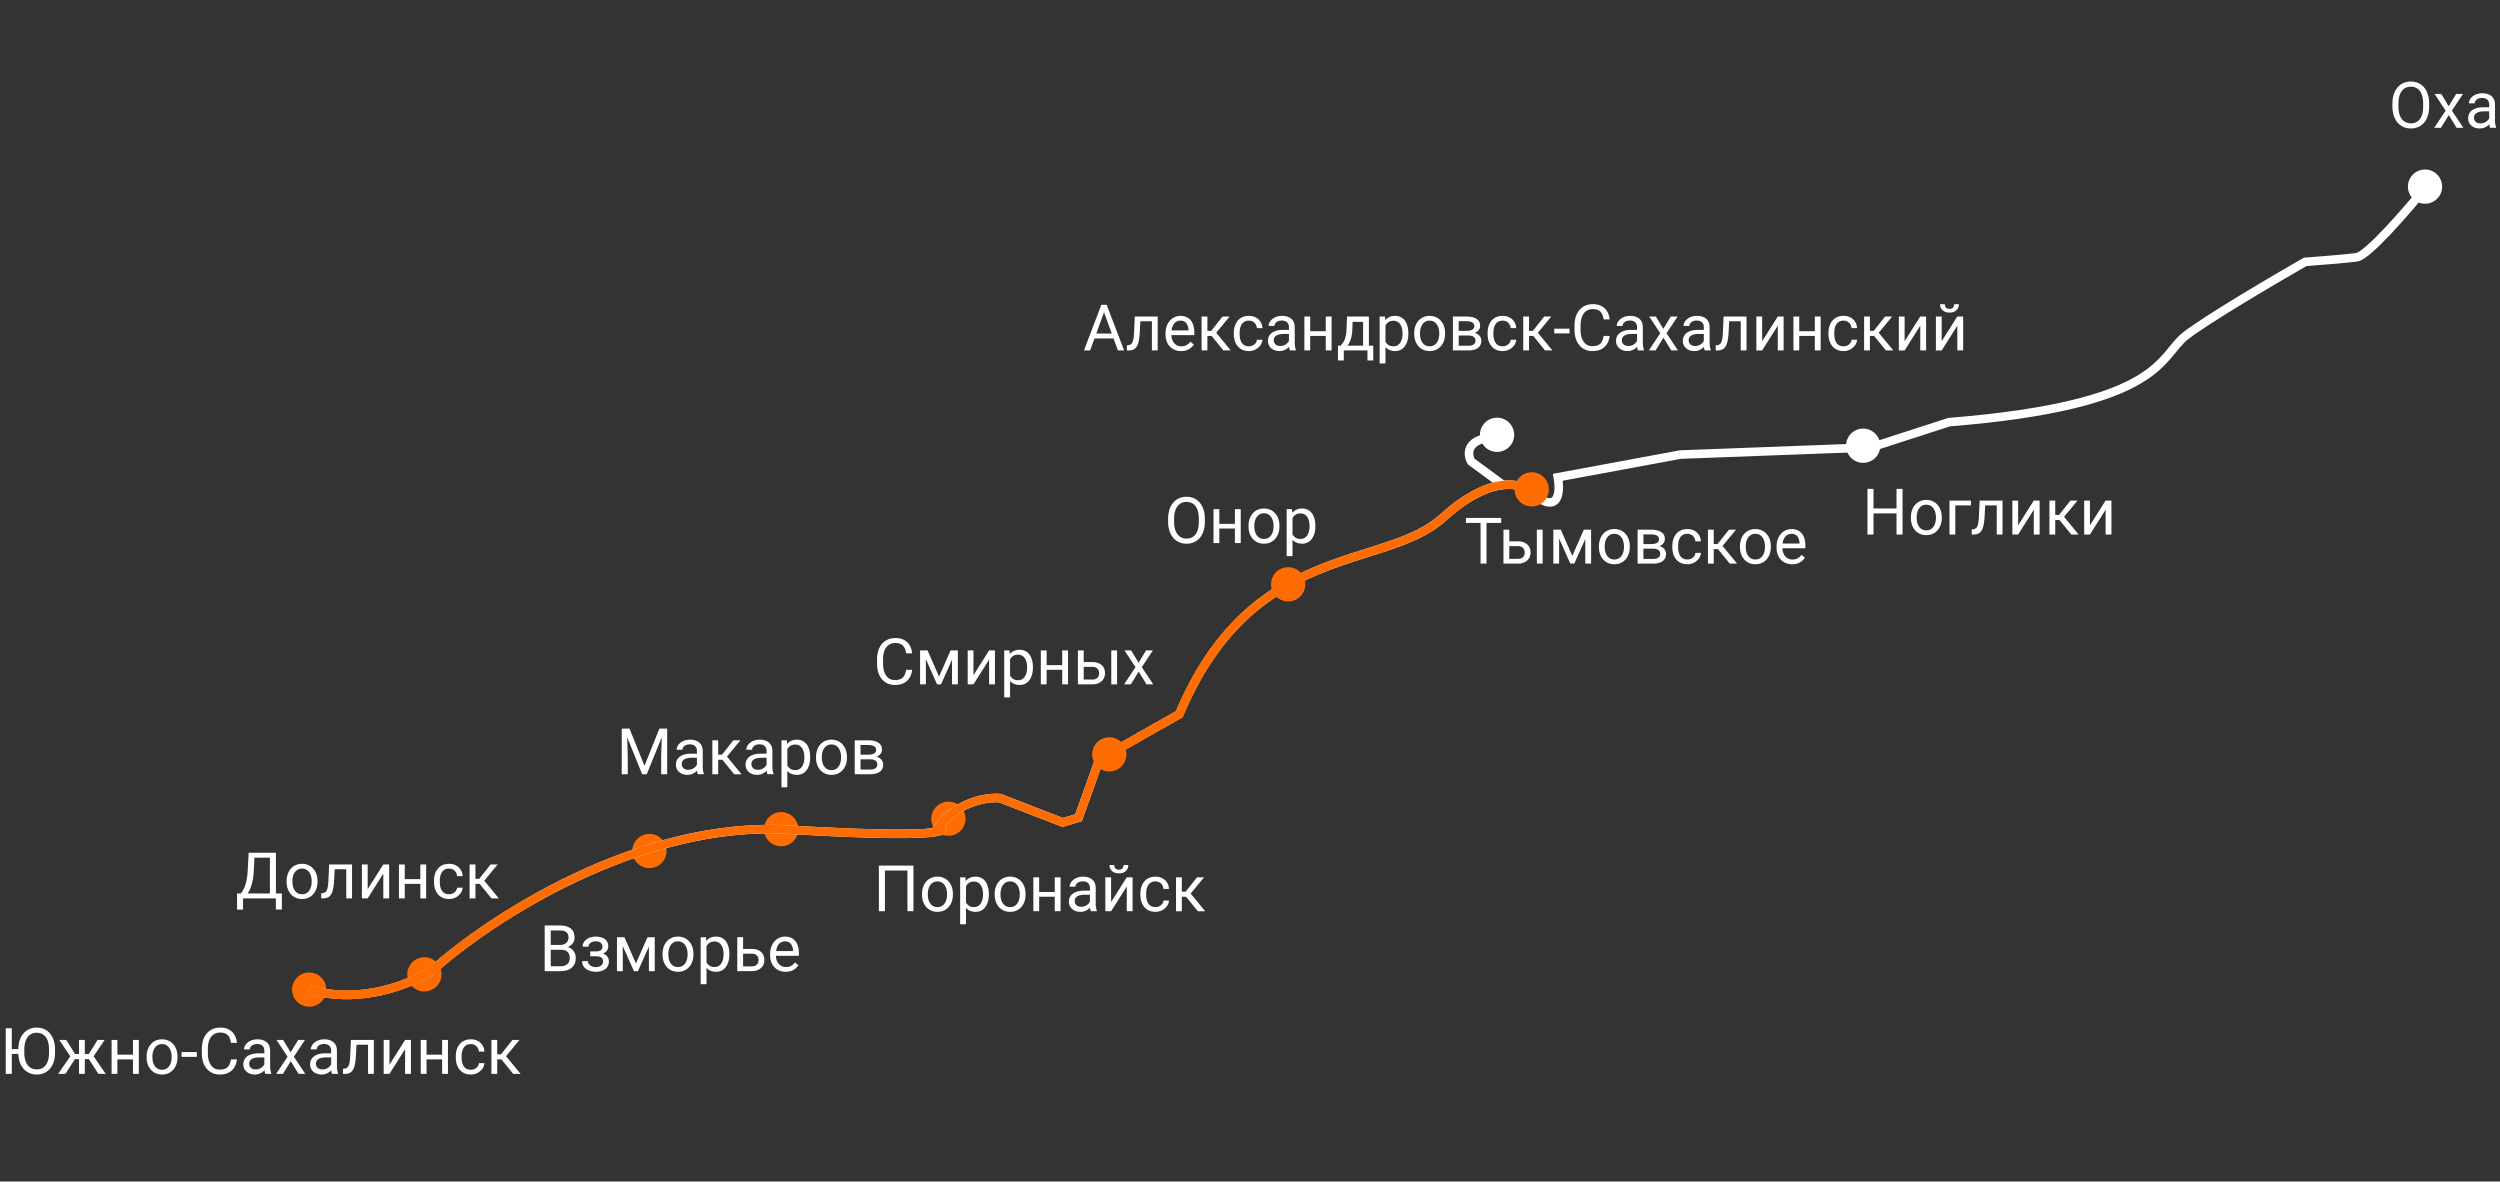 <svg width="584" height="276" fill="none" xmlns="http://www.w3.org/2000/svg"><rect width="100%" height="100%" fill="#333333" stroke="none"/><circle cx="566.486" cy="43.591" r="4" transform="rotate(5.26 566.486 43.591)" fill="#fff"/><circle cx="349.716" cy="101.571" r="4" transform="rotate(5.26 349.716 101.571)" fill="#fff"/><circle cx="435.232" cy="104.122" r="4" transform="rotate(5.26 435.232 104.122)" fill="#fff"/><circle cx="72.23" cy="231.175" r="4" transform="rotate(5.26 72.23 231.175)" fill="#FF6C01"/><circle cx="99.138" cy="227.609" r="4" transform="rotate(5.26 99.138 227.609)" fill="#FF6C01"/><circle cx="182.48" cy="193.697" r="4" transform="rotate(5.26 182.48 193.697)" fill="#FF6C01"/><circle cx="221.55" cy="191.251" r="4" transform="rotate(5.26 221.55 191.251)" fill="#FF6C01"/><circle cx="151.702" cy="198.802" r="4" transform="rotate(5.26 151.702 198.802)" fill="#FF6C01"/><path d="M566.801 43.573c-4.343 5.373-13.687 16.203-16.316 16.538-2.628.336-9.098.846-12.004 1.06-7.237 4.145-22.954 13.402-27.929 17.273-6.218 4.84-5.093 16.129-55.256 20.17l-18.223 5.9-44.533 1.673-28.631 5.303c.635 3.546.236 9.186-6.445 3.375-1.045-1.006-3.201-1.932-6.35-1.575M72.187 231.123c12.07 3.709 24.311-1.49 28.923-4.553 13.112-11.782 48.091-34.829 83.115-32.76 35.024 2.07 37.971.369 35.067-.741 4.586-5.928 11.458-6.883 14.32-6.619l14.631 5.676 3.71-1.101 4.862-13.624 18.651-10.551c17.091-40.641 47.822-33.482 61.596-45.925 5.806-5.246 10.545-7.236 14.052-7.635m0 0-7.434-5.467c-.931-1.649-1.263-5.095 4.853-5.687" stroke="#fff" stroke-width="2"/><path d="M357.463 114.865c-1.045-1.006-3.201-1.932-6.349-1.575-3.508.399-8.246 2.389-14.053 7.635-13.774 12.443-44.505 5.284-61.596 45.925l-18.651 10.551-4.862 13.624-3.71 1.101-14.631-5.676c-2.862-.264-9.733.691-14.32 6.619 2.905 1.11-.042 2.811-35.067.741-35.024-2.069-70.003 20.978-83.115 32.76-4.611 3.063-16.852 8.262-28.923 4.553" stroke="#FF6C01" stroke-width="2"/><path d="m256.814 177.4 18.651-10.55c4.153-9.874 9.11-16.927 14.434-22.124M72.187 231.123c12.07 3.709 24.31-1.491 28.923-4.554 5.156-4.633 13.694-11.009 24.288-16.914" stroke="#FF6C01" stroke-width="2"/><circle cx="259.136" cy="176.219" r="4" transform="rotate(5.26 259.136 176.219)" fill="#FF6C01"/><circle cx="300.917" cy="136.498" r="4" transform="rotate(5.26 300.917 136.498)" fill="#FF6C01"/><circle cx="357.804" cy="114.313" r="4" transform="rotate(5.26 357.804 114.313)" fill="#FF6C01"/><path d="M2.754 240.196v10.664H1.34v-10.664h1.414Zm2.446 4.885v1.113H2.666v-1.113H5.2Zm7.654.11v.674c0 .8-.1 1.518-.3 2.153a4.63 4.63 0 0 1-.864 1.618 3.751 3.751 0 0 1-1.355 1.019c-.523.234-1.109.351-1.758.351-.63 0-1.209-.117-1.736-.351a3.905 3.905 0 0 1-1.362-1.019 4.734 4.734 0 0 1-.887-1.618c-.21-.635-.315-1.353-.315-2.153v-.674c0-.801.103-1.516.308-2.146.21-.635.505-1.175.886-1.619a3.799 3.799 0 0 1 1.355-1.025 4.216 4.216 0 0 1 1.736-.352c.65 0 1.235.117 1.758.352a3.71 3.71 0 0 1 1.355 1.025c.38.444.671.984.871 1.619.206.63.308 1.345.308 2.146Zm-1.399.674v-.689c0-.635-.066-1.196-.198-1.685-.127-.488-.315-.898-.564-1.23a2.424 2.424 0 0 0-.915-.754 2.777 2.777 0 0 0-1.216-.257c-.44 0-.837.086-1.194.257-.351.17-.654.422-.908.754-.25.332-.442.742-.579 1.23a6.3 6.3 0 0 0-.205 1.685v.689c0 .639.069 1.206.205 1.699.137.488.332.901.586 1.238a2.6 2.6 0 0 0 .916.754c.356.171.754.256 1.194.256.459 0 .866-.085 1.223-.256a2.39 2.39 0 0 0 .9-.754c.25-.337.438-.75.565-1.238.127-.493.19-1.06.19-1.699Zm5.398 1.545-3.003-4.475h1.633l2.051 3.281h1.582l-.197 1.194h-2.066Zm.74-.139-2.3 3.589h-1.714l3.157-4.571.857.982Zm2.219-4.336v7.925h-1.355v-7.925h1.355Zm4.622 0-3.003 4.475h-2.066l-.212-1.194h1.59l2.05-3.281h1.64Zm-1.45 7.925-2.308-3.589.872-.982 3.15 4.571h-1.715Zm8.342-4.49v1.099h-4.19v-1.099h4.19Zm-3.904-3.435v7.925h-1.355v-7.925h1.355Zm5.002 0v7.925h-1.362v-7.925h1.362Zm1.824 4.05v-.168c0-.572.083-1.101.25-1.59.165-.493.404-.92.717-1.281a3.18 3.18 0 0 1 1.135-.85 3.525 3.525 0 0 1 1.494-.308c.557 0 1.057.103 1.502.308.449.2.83.483 1.142.85.318.361.56.788.725 1.281.166.489.25 1.018.25 1.59v.168c0 .571-.084 1.101-.25 1.589a3.795 3.795 0 0 1-.725 1.282c-.312.362-.69.645-1.135.85-.44.2-.938.3-1.494.3a3.62 3.62 0 0 1-1.502-.3 3.39 3.39 0 0 1-1.142-.85 3.863 3.863 0 0 1-.718-1.282 4.906 4.906 0 0 1-.249-1.589Zm1.355-.168v.168c0 .396.046.769.14 1.121.092.346.231.654.417.923.19.268.427.481.71.637.283.151.613.227.989.227.371 0 .696-.076.974-.227.283-.156.518-.369.703-.637.186-.269.325-.577.418-.923a4.17 4.17 0 0 0 .146-1.121v-.168c0-.391-.049-.76-.146-1.106a2.839 2.839 0 0 0-.425-.93 2.012 2.012 0 0 0-.703-.645 1.975 1.975 0 0 0-.982-.234 2 2 0 0 0-.981.234 2.1 2.1 0 0 0-.703.645 2.93 2.93 0 0 0-.418.93 4.248 4.248 0 0 0-.139 1.106Zm10.378-1.048v1.114h-3.574v-1.114h3.574Zm7.97 1.7h1.405a4.492 4.492 0 0 1-.578 1.809 3.387 3.387 0 0 1-1.326 1.267c-.571.307-1.284.461-2.139.461a4.063 4.063 0 0 1-1.706-.351 3.798 3.798 0 0 1-1.311-.997 4.65 4.65 0 0 1-.85-1.56 6.657 6.657 0 0 1-.293-2.036V245c0-.747.098-1.423.293-2.029.2-.61.486-1.132.857-1.567a3.813 3.813 0 0 1 1.355-1.003c.527-.235 1.12-.352 1.78-.352.806 0 1.487.151 2.043.454.557.303.99.723 1.297 1.26.312.532.505 1.15.578 1.853H53.95a3.93 3.93 0 0 0-.38-1.282 1.986 1.986 0 0 0-.792-.835c-.341-.195-.788-.293-1.34-.293-.474 0-.891.091-1.253.271a2.526 2.526 0 0 0-.9.769c-.24.332-.42.73-.542 1.194a6.072 6.072 0 0 0-.183 1.546v1.076c0 .523.053 1.013.16 1.472.113.459.282.862.506 1.209.225.347.51.62.857.82.347.196.757.293 1.23.293.601 0 1.08-.095 1.436-.285a1.87 1.87 0 0 0 .806-.821 4.16 4.16 0 0 0 .395-1.281Zm7.8 2.036v-4.08c0-.312-.064-.583-.19-.813a1.249 1.249 0 0 0-.558-.542c-.249-.127-.556-.19-.922-.19-.342 0-.643.058-.901.175a1.572 1.572 0 0 0-.6.462c-.142.19-.213.395-.213.615h-1.355c0-.283.073-.564.22-.842.146-.279.356-.53.63-.755.278-.229.61-.41.995-.542a3.95 3.95 0 0 1 1.304-.205c.576 0 1.084.098 1.524.293.444.196.79.491 1.04.887.253.39.38.881.38 1.472v3.691c0 .264.022.545.066.842.05.298.12.555.213.769v.118H61.97a2.542 2.542 0 0 1-.16-.623 5.02 5.02 0 0 1-.06-.732Zm.234-3.45.014.952h-1.37c-.385 0-.73.032-1.032.095a2.373 2.373 0 0 0-.762.271 1.286 1.286 0 0 0-.468.462c-.108.18-.161.393-.161.637 0 .249.056.476.168.681.112.205.28.369.505.491.23.117.51.176.843.176.415 0 .78-.088 1.098-.264a2.28 2.28 0 0 0 .755-.645c.19-.254.293-.5.307-.739l.579.651a1.961 1.961 0 0 1-.278.682 3.244 3.244 0 0 1-.608.717 3.264 3.264 0 0 1-.894.564 2.9 2.9 0 0 1-1.157.22c-.537 0-1.008-.105-1.414-.315a2.42 2.42 0 0 1-.937-.842 2.232 2.232 0 0 1-.33-1.194c0-.425.083-.798.25-1.121a2.16 2.16 0 0 1 .717-.813 3.439 3.439 0 0 1 1.128-.498c.44-.112.93-.168 1.472-.168h1.575Zm4.167-3.12 1.736 2.886 1.758-2.886h1.59l-2.593 3.911 2.673 4.014h-1.567l-1.831-2.974-1.832 2.974h-1.574l2.666-4.014-2.586-3.911h1.56Zm11.2 6.57v-4.08c0-.312-.064-.583-.191-.813a1.248 1.248 0 0 0-.557-.542c-.249-.127-.557-.19-.923-.19a2.16 2.16 0 0 0-.9.175 1.572 1.572 0 0 0-.601.462c-.142.19-.213.395-.213.615h-1.355c0-.283.074-.564.22-.842.147-.279.357-.53.63-.755.278-.229.61-.41.996-.542.39-.136.825-.205 1.304-.205.576 0 1.084.098 1.523.293.445.196.791.491 1.04.887.254.39.381.881.381 1.472v3.691c0 .264.022.545.066.842.049.298.12.555.212.769v.118h-1.413a2.537 2.537 0 0 1-.161-.623 5.02 5.02 0 0 1-.059-.732Zm.233-3.45.015.952h-1.37c-.385 0-.73.032-1.032.095a2.373 2.373 0 0 0-.762.271 1.286 1.286 0 0 0-.469.462c-.107.18-.16.393-.16.637 0 .249.055.476.168.681.112.205.28.369.505.491.23.117.51.176.842.176.415 0 .781-.088 1.099-.264a2.29 2.29 0 0 0 .754-.645c.19-.254.293-.5.308-.739l.578.651a1.963 1.963 0 0 1-.278.682 3.244 3.244 0 0 1-.608.717 3.263 3.263 0 0 1-.893.564c-.342.147-.728.22-1.157.22-.538 0-1.009-.105-1.414-.315a2.42 2.42 0 0 1-.938-.842 2.233 2.233 0 0 1-.33-1.194c0-.425.084-.798.25-1.121.166-.327.405-.598.718-.813a3.44 3.44 0 0 1 1.128-.498c.439-.112.93-.168 1.472-.168h1.574Zm8.548-3.12v1.12h-3.83v-1.12h3.83Zm1.194 0v7.925h-1.355v-7.925h1.355Zm-5.354 0h1.362l-.205 3.823a13.89 13.89 0 0 1-.169 1.567c-.073.45-.175.835-.307 1.158a2.416 2.416 0 0 1-.484.791c-.19.2-.42.349-.688.446-.269.093-.579.14-.93.14h-.425v-1.194l.293-.022c.21-.015.388-.064.535-.147.151-.083.278-.205.38-.366a2.22 2.22 0 0 0 .25-.637 5.77 5.77 0 0 0 .153-.923c.04-.356.069-.771.088-1.245l.147-3.391Zm9.001 5.779 3.655-5.779h1.362v7.925H94.63v-5.779l-3.655 5.779h-1.348v-7.925h1.348v5.779Zm12.568-2.344v1.099h-4.189v-1.099h4.189Zm-3.903-3.435v7.925h-1.355v-7.925h1.355Zm5.002 0v7.925h-1.362v-7.925h1.362Zm5.354 6.958c.322 0 .62-.066.894-.198.273-.132.498-.312.673-.542.176-.234.276-.5.301-.798h1.289a2.425 2.425 0 0 1-.476 1.311 3.259 3.259 0 0 1-2.681 1.34c-.596 0-1.116-.105-1.56-.315a3.1 3.1 0 0 1-1.099-.864 3.847 3.847 0 0 1-.651-1.26 5.3 5.3 0 0 1-.213-1.516v-.308c0-.532.071-1.035.213-1.508.146-.479.363-.901.651-1.267.293-.367.66-.655 1.099-.865.444-.21.964-.315 1.56-.315.62 0 1.162.127 1.626.381.464.249.828.591 1.091 1.026.269.429.415.918.44 1.464h-1.289a1.95 1.95 0 0 0-.279-.886 1.805 1.805 0 0 0-1.589-.871c-.415 0-.764.083-1.047.249-.279.161-.501.38-.667.659a3.065 3.065 0 0 0-.351.915 4.994 4.994 0 0 0-.103 1.018v.308c0 .347.034.689.103 1.025.068.337.183.643.344.916.166.273.388.493.666.659.284.161.635.242 1.055.242Zm6.152-6.958v7.925h-1.355v-7.925h1.355Zm5.201 0-3.758 4.541h-1.897l-.205-1.187h1.553l2.659-3.354h1.648Zm-1.458 7.925-2.915-3.589.872-.982 3.764 4.571h-1.721ZM258.186 72.14l-3.531 9.72h-1.443l4.065-10.664h.931l-.022.945Zm2.959 9.72-3.538-9.72-.022-.944h.93l4.08 10.664h-1.45Zm-.184-3.948v1.158h-5.991v-1.158h5.991Zm8.284-3.977v1.12h-3.83v-1.12h3.83Zm1.194 0v7.925h-1.355v-7.925h1.355Zm-5.354 0h1.362l-.205 3.823c-.034.591-.09 1.114-.168 1.568-.074.45-.176.835-.308 1.157a2.42 2.42 0 0 1-.483.791c-.191.2-.42.35-.689.447a2.84 2.84 0 0 1-.93.14h-.425v-1.195l.293-.022c.21-.014.388-.063.535-.146.151-.083.278-.205.381-.366.102-.166.185-.379.249-.638.068-.258.119-.566.154-.922.039-.357.068-.772.087-1.246l.147-3.39Zm10.825 8.072a3.895 3.895 0 0 1-1.501-.279 3.396 3.396 0 0 1-1.15-.798 3.544 3.544 0 0 1-.733-1.216 4.456 4.456 0 0 1-.256-1.538v-.308c0-.644.095-1.218.286-1.72.19-.509.449-.938.776-1.29a3.324 3.324 0 0 1 1.113-.798 3.2 3.2 0 0 1 1.289-.271c.567 0 1.055.097 1.465.293.415.195.755.469 1.018.82.264.347.459.757.586 1.23.127.47.191.982.191 1.539v.608h-5.918v-1.106h4.563v-.103a3.392 3.392 0 0 0-.22-1.025 1.839 1.839 0 0 0-.586-.82c-.269-.215-.635-.323-1.099-.323a1.844 1.844 0 0 0-1.516.77 2.898 2.898 0 0 0-.432.93 4.736 4.736 0 0 0-.154 1.266v.308c0 .376.052.73.154 1.062.108.327.261.615.462.864.205.25.451.445.739.586.293.142.625.213.996.213.479 0 .884-.098 1.216-.293.332-.196.623-.457.872-.784l.82.652a3.785 3.785 0 0 1-.652.74 3.1 3.1 0 0 1-.974.57c-.381.147-.832.22-1.355.22Zm6.138-8.072v7.925h-1.355v-7.925h1.355Zm5.2 0-3.757 4.541h-1.897l-.205-1.186h1.552l2.659-3.355h1.648Zm-1.457 7.925-2.916-3.589.872-.981 3.765 4.57h-1.721Zm5.954-.967c.322 0 .62-.066.894-.197.273-.132.498-.313.673-.542.176-.235.276-.5.301-.799h1.289a2.421 2.421 0 0 1-.476 1.311c-.288.4-.667.725-1.135.974a3.297 3.297 0 0 1-1.546.367c-.596 0-1.116-.105-1.56-.315a3.098 3.098 0 0 1-1.099-.865 3.851 3.851 0 0 1-.651-1.26 5.302 5.302 0 0 1-.213-1.515v-.308c0-.532.071-1.035.213-1.509.146-.478.363-.9.651-1.267a3.1 3.1 0 0 1 1.099-.864c.444-.21.964-.315 1.56-.315.62 0 1.162.127 1.626.38.464.25.828.591 1.091 1.026.269.43.415.918.44 1.465h-1.289a1.95 1.95 0 0 0-.279-.886 1.735 1.735 0 0 0-.644-.63 1.804 1.804 0 0 0-.945-.242c-.415 0-.764.083-1.047.25-.279.16-.501.38-.667.658a3.073 3.073 0 0 0-.351.916 4.99 4.99 0 0 0-.103 1.018v.308c0 .346.034.688.103 1.025.068.337.183.642.344.915.166.274.388.494.666.66.284.16.635.241 1.055.241Zm9.353-.388v-4.08c0-.312-.063-.583-.19-.813a1.247 1.247 0 0 0-.557-.541c-.249-.127-.557-.19-.923-.19-.342 0-.642.058-.901.175a1.562 1.562 0 0 0-.6.461 1.01 1.01 0 0 0-.213.616h-1.355a1.8 1.8 0 0 1 .22-.843c.147-.278.357-.53.63-.754.278-.23.61-.41.996-.542a3.928 3.928 0 0 1 1.304-.205c.576 0 1.084.097 1.523.293.445.195.791.49 1.04.886.254.39.381.881.381 1.472v3.692c0 .263.022.544.066.842.049.298.12.554.212.769v.117h-1.413a2.545 2.545 0 0 1-.161-.623 5.032 5.032 0 0 1-.059-.732Zm.235-3.45.014.953h-1.369c-.386 0-.73.031-1.033.095a2.36 2.36 0 0 0-.762.27 1.294 1.294 0 0 0-.469.462c-.107.18-.161.393-.161.637 0 .25.056.477.169.682.112.205.28.368.505.49.23.117.51.176.842.176a2.23 2.23 0 0 0 1.099-.264c.317-.175.569-.39.754-.644.191-.254.293-.5.308-.74l.579.652a1.973 1.973 0 0 1-.279.681 3.29 3.29 0 0 1-1.501 1.282c-.342.146-.728.22-1.157.22-.538 0-1.009-.105-1.414-.315-.4-.21-.713-.491-.937-.843a2.228 2.228 0 0 1-.33-1.194c0-.424.083-.798.249-1.12a2.16 2.16 0 0 1 .718-.813 3.39 3.39 0 0 1 1.128-.498 5.96 5.96 0 0 1 1.472-.169h1.575Zm8.627.315v1.099h-4.189V77.37h4.189Zm-3.903-3.435v7.925h-1.355v-7.925h1.355Zm5.002 0v7.925h-1.362v-7.925h1.362Zm3.611 0h1.355l-.117 2.967c-.03.752-.115 1.401-.257 1.948a5.695 5.695 0 0 1-.542 1.399c-.219.38-.466.7-.739.96a4.866 4.866 0 0 1-.835.651h-.674l.036-1.106.279-.007c.161-.19.317-.386.469-.586.151-.205.29-.447.417-.725a4.99 4.99 0 0 0 .315-1.033c.088-.41.144-.91.168-1.501l.125-2.967Zm.337 0h4.768v7.925h-1.355v-6.672h-3.413v-1.253Zm-2.454 6.812h8.24v3.45h-1.355V81.86h-5.53v2.337h-1.362l.007-3.45Zm11.096-5.288v9.448h-1.362V73.935h1.245l.117 1.524Zm5.34 2.373v.154a6.02 6.02 0 0 1-.205 1.604 3.943 3.943 0 0 1-.601 1.274 2.74 2.74 0 0 1-.959.842c-.381.2-.818.3-1.311.3-.503 0-.948-.082-1.333-.248a2.632 2.632 0 0 1-.982-.725 3.712 3.712 0 0 1-.644-1.143 6.593 6.593 0 0 1-.323-1.502v-.82a6.92 6.92 0 0 1 .33-1.575c.161-.463.373-.859.637-1.186.269-.332.593-.584.974-.755.381-.175.821-.263 1.319-.263s.94.097 1.325.293c.386.19.711.464.974.82.264.356.462.784.594 1.282a6.19 6.19 0 0 1 .205 1.648Zm-1.363.154v-.154c0-.396-.041-.767-.124-1.113a2.807 2.807 0 0 0-.388-.923 1.853 1.853 0 0 0-.659-.63 1.881 1.881 0 0 0-.96-.235c-.342 0-.64.059-.893.176a1.938 1.938 0 0 0-.638.476c-.175.196-.319.42-.432.674a3.85 3.85 0 0 0-.241.776v1.897c.097.342.234.664.41.967.175.298.41.54.703.725.293.181.661.271 1.106.271.366 0 .681-.075.945-.227a1.92 1.92 0 0 0 .659-.637 2.9 2.9 0 0 0 .388-.923 4.86 4.86 0 0 0 .124-1.12Zm2.732 0v-.169c0-.571.083-1.1.249-1.59a3.79 3.79 0 0 1 .718-1.281 3.21 3.21 0 0 1 1.135-.85 3.53 3.53 0 0 1 1.495-.307c.556 0 1.057.102 1.501.307.449.2.83.484 1.143.85.317.361.559.789.725 1.282.166.488.249 1.018.249 1.59v.168c0 .57-.083 1.1-.249 1.589a3.81 3.81 0 0 1-.725 1.282 3.324 3.324 0 0 1-1.136.85c-.439.2-.937.3-1.494.3-.556 0-1.057-.1-1.501-.3a3.4 3.4 0 0 1-1.143-.85 3.881 3.881 0 0 1-.718-1.282 4.908 4.908 0 0 1-.249-1.59Zm1.355-.169v.169c0 .395.047.769.14 1.12.092.347.231.654.417.923.19.269.427.481.71.637.284.152.613.227.989.227a2 2 0 0 0 .974-.227c.284-.156.518-.368.703-.637.186-.269.325-.576.418-.923.098-.351.146-.725.146-1.12v-.169c0-.39-.048-.76-.146-1.106a2.841 2.841 0 0 0-.425-.93 2.015 2.015 0 0 0-.703-.645 1.97 1.97 0 0 0-.981-.234 2 2 0 0 0-.982.234 2.106 2.106 0 0 0-.703.645 2.913 2.913 0 0 0-.417.93c-.093.347-.14.716-.14 1.106Zm11.28.557h-2.6l-.015-1.084h2.124c.42 0 .769-.042 1.047-.125.284-.083.496-.207.638-.373a.918.918 0 0 0 .212-.615.967.967 0 0 0-.483-.857 1.78 1.78 0 0 0-.601-.213 4.094 4.094 0 0 0-.828-.073h-1.736v6.826h-1.355v-7.925h3.091c.503 0 .955.044 1.355.132.406.088.75.222 1.033.403.288.176.508.4.659.674.152.273.227.596.227.967a1.636 1.636 0 0 1-.578 1.252 2.342 2.342 0 0 1-.704.41 3.617 3.617 0 0 1-.959.198l-.527.403Zm0 3.486h-3.091l.674-1.099h2.417c.376 0 .688-.046.937-.139.249-.097.435-.234.557-.41.127-.18.19-.395.19-.644 0-.25-.063-.462-.19-.638a1.116 1.116 0 0 0-.557-.41c-.249-.097-.561-.146-.937-.146h-2.058l.014-1.084h2.571l.491.41c.434.034.803.142 1.106.322.302.18.532.41.688.689.156.273.235.571.235.893 0 .371-.071.698-.213.982-.137.283-.337.52-.6.71a2.937 2.937 0 0 1-.96.425 5.32 5.32 0 0 1-1.274.14Zm8.034-.967c.323 0 .62-.066.894-.197.273-.132.498-.313.674-.542.176-.235.276-.5.3-.799h1.289a2.413 2.413 0 0 1-.476 1.311 3.25 3.25 0 0 1-1.135.974 3.297 3.297 0 0 1-1.546.367c-.595 0-1.115-.105-1.56-.315a3.095 3.095 0 0 1-1.098-.865 3.853 3.853 0 0 1-.652-1.26 5.302 5.302 0 0 1-.213-1.515v-.308c0-.532.071-1.035.213-1.509.146-.478.364-.9.652-1.267a3.093 3.093 0 0 1 1.098-.864c.445-.21.965-.315 1.56-.315.62 0 1.162.127 1.626.38.464.25.828.591 1.092 1.026.268.43.415.918.439 1.465h-1.289a1.948 1.948 0 0 0-.278-.886 1.737 1.737 0 0 0-.645-.63 1.8 1.8 0 0 0-.945-.242c-.415 0-.764.083-1.047.25a1.84 1.84 0 0 0-.667.658 3.073 3.073 0 0 0-.351.916 5.062 5.062 0 0 0-.103 1.018v.308c0 .346.035.688.103 1.025.068.337.183.642.344.915.166.274.388.494.667.66.283.16.634.241 1.054.241Zm6.153-6.958v7.925h-1.355v-7.925h1.355Zm5.2 0-3.757 4.541h-1.897l-.205-1.186h1.552l2.659-3.355h1.648Zm-1.458 7.925-2.915-3.589.872-.981 3.765 4.57h-1.722Zm5.721-5.09v1.113h-3.575V76.77h3.575Zm7.968 1.699h1.407a4.506 4.506 0 0 1-.579 1.81 3.382 3.382 0 0 1-1.326 1.266c-.571.308-1.284.462-2.138.462a4.06 4.06 0 0 1-1.707-.352 3.787 3.787 0 0 1-1.311-.996 4.68 4.68 0 0 1-.85-1.56 6.669 6.669 0 0 1-.293-2.036V76c0-.747.098-1.424.293-2.03a4.6 4.6 0 0 1 .857-1.567 3.827 3.827 0 0 1 1.355-1.003c.528-.234 1.121-.351 1.78-.351.806 0 1.487.15 2.044.454.556.302.988.722 1.296 1.26.312.532.505 1.15.579 1.853h-1.407c-.068-.499-.195-.926-.381-1.282a1.975 1.975 0 0 0-.791-.835c-.341-.196-.788-.293-1.34-.293-.474 0-.891.09-1.252.27a2.523 2.523 0 0 0-.901.77c-.239.332-.42.73-.542 1.194a6.074 6.074 0 0 0-.183 1.545v1.077c0 .522.053 1.013.161 1.472.112.459.281.862.505 1.208.225.347.51.62.857.82.347.196.757.294 1.231.294.6 0 1.079-.096 1.435-.286.357-.19.625-.464.806-.82.185-.357.317-.784.395-1.282Zm7.801 2.036v-4.08c0-.312-.064-.583-.191-.813a1.244 1.244 0 0 0-.556-.541c-.249-.127-.557-.19-.923-.19-.342 0-.642.058-.901.175a1.574 1.574 0 0 0-.601.461c-.141.19-.212.396-.212.616h-1.355c0-.284.073-.564.22-.843a2.46 2.46 0 0 1 .629-.754c.279-.23.611-.41.997-.542.39-.137.825-.205 1.303-.205.576 0 1.084.097 1.524.293.444.195.791.49 1.04.886.254.39.381.881.381 1.472v3.692c0 .263.022.544.066.842.048.298.119.554.212.769v.117h-1.414a2.545 2.545 0 0 1-.161-.623 5.023 5.023 0 0 1-.058-.732Zm.234-3.45.015.953h-1.37c-.386 0-.73.031-1.033.095a2.363 2.363 0 0 0-.761.27 1.286 1.286 0 0 0-.469.462c-.108.18-.161.393-.161.637 0 .25.056.477.168.682.112.205.281.368.506.49.229.117.51.176.842.176.415 0 .781-.088 1.098-.264.318-.175.569-.39.755-.644.19-.254.293-.5.307-.74l.579.652a1.97 1.97 0 0 1-.278.681 3.271 3.271 0 0 1-1.502 1.282c-.342.146-.727.22-1.157.22-.537 0-1.008-.105-1.414-.315a2.42 2.42 0 0 1-.937-.843 2.228 2.228 0 0 1-.33-1.194c0-.424.083-.798.249-1.12a2.17 2.17 0 0 1 .718-.813 3.42 3.42 0 0 1 1.128-.498c.44-.112.93-.169 1.472-.169h1.575Zm4.167-3.12 1.736 2.886 1.758-2.886h1.589l-2.592 3.911 2.673 4.014h-1.567l-1.831-2.974-1.831 2.974h-1.575l2.666-4.014-2.586-3.91h1.56Zm11.199 6.57v-4.08c0-.312-.063-.583-.19-.813a1.247 1.247 0 0 0-.557-.541c-.249-.127-.557-.19-.923-.19-.342 0-.642.058-.901.175a1.57 1.57 0 0 0-.6.461 1.01 1.01 0 0 0-.213.616h-1.355a1.8 1.8 0 0 1 .22-.843c.147-.278.357-.53.63-.754.278-.23.61-.41.996-.542a3.928 3.928 0 0 1 1.304-.205c.576 0 1.084.097 1.523.293.445.195.791.49 1.04.886.254.39.381.881.381 1.472v3.692c0 .263.022.544.066.842.049.298.12.554.213.769v.117h-1.414a2.545 2.545 0 0 1-.161-.623 5.032 5.032 0 0 1-.059-.732Zm.235-3.45.014.953h-1.369c-.386 0-.73.031-1.033.095a2.36 2.36 0 0 0-.762.27 1.294 1.294 0 0 0-.469.462c-.107.18-.161.393-.161.637 0 .25.056.477.169.682.112.205.281.368.505.49.23.117.51.176.842.176a2.23 2.23 0 0 0 1.099-.264c.317-.175.569-.39.754-.644.191-.254.293-.5.308-.74l.579.652a1.973 1.973 0 0 1-.279.681 3.274 3.274 0 0 1-1.501 1.282c-.342.146-.728.22-1.157.22-.537 0-1.009-.105-1.414-.315-.4-.21-.713-.491-.937-.843a2.228 2.228 0 0 1-.33-1.194c0-.424.083-.798.249-1.12a2.16 2.16 0 0 1 .718-.813 3.39 3.39 0 0 1 1.128-.498 5.96 5.96 0 0 1 1.472-.169h1.575Zm8.547-3.12v1.12h-3.831v-1.12h3.831Zm1.194 0v7.925h-1.355v-7.925h1.355Zm-5.354 0h1.362l-.205 3.823c-.034.591-.09 1.114-.168 1.568-.074.45-.176.835-.308 1.157a2.42 2.42 0 0 1-.483.791c-.191.2-.42.35-.689.447-.268.093-.579.14-.93.14h-.425v-1.195l.293-.022c.21-.014.388-.063.535-.146.151-.083.278-.205.381-.366.102-.166.185-.379.249-.638a5.85 5.85 0 0 0 .153-.922c.039-.357.069-.772.088-1.246l.147-3.39Zm9.001 5.78 3.655-5.78h1.362v7.925h-1.362v-5.779l-3.655 5.78h-1.347v-7.926h1.347v5.78Zm12.569-2.345v1.099h-4.19V77.37h4.19Zm-3.904-3.435v7.925h-1.355v-7.925h1.355Zm5.002 0v7.925h-1.362v-7.925h1.362Zm5.354 6.958c.323 0 .62-.066.894-.197.273-.132.498-.313.674-.542.175-.235.276-.5.3-.799h1.289a2.413 2.413 0 0 1-.476 1.311c-.288.4-.667.725-1.135.974a3.297 3.297 0 0 1-1.546.367c-.595 0-1.115-.105-1.56-.315a3.095 3.095 0 0 1-1.098-.865 3.834 3.834 0 0 1-.652-1.26 5.302 5.302 0 0 1-.213-1.515v-.308c0-.532.071-1.035.213-1.509.146-.478.363-.9.652-1.267a3.093 3.093 0 0 1 1.098-.864c.445-.21.965-.315 1.56-.315.62 0 1.162.127 1.626.38.464.25.828.591 1.092 1.026.268.43.415.918.439 1.465h-1.289a1.948 1.948 0 0 0-.278-.886 1.737 1.737 0 0 0-.645-.63 1.8 1.8 0 0 0-.945-.242c-.415 0-.764.083-1.047.25a1.84 1.84 0 0 0-.667.658 3.073 3.073 0 0 0-.351.916 4.99 4.99 0 0 0-.103 1.018v.308c0 .346.034.688.103 1.025.068.337.183.642.344.915.166.274.388.494.667.66.283.16.634.241 1.054.241Zm6.153-6.958v7.925h-1.355v-7.925h1.355Zm5.2 0-3.758 4.541h-1.897l-.205-1.186h1.553l2.659-3.355h1.648Zm-1.458 7.925-2.915-3.589.872-.981 3.764 4.57h-1.721Zm4.366-2.146 3.654-5.779h1.363v7.925h-1.363v-5.779l-3.654 5.78h-1.348v-7.926h1.348v5.78Zm8.657 0 3.655-5.779h1.362v7.925h-1.362v-5.779l-3.655 5.78h-1.348v-7.926h1.348v5.78Zm2.915-8.65h1.098c0 .381-.087.72-.263 1.018a1.817 1.817 0 0 1-.755.689c-.327.166-.715.249-1.164.249-.679 0-1.216-.18-1.612-.542-.39-.366-.585-.838-.585-1.414h1.098c0 .288.083.542.249.762.166.22.449.33.85.33.39 0 .669-.11.835-.33a1.23 1.23 0 0 0 .249-.762ZM347.25 120.996v10.664h-1.391v-10.664h1.391Zm3.428 0v1.157h-8.24v-1.157h8.24Zm1.524 5.464h2.38c.64 0 1.179.112 1.619.337.439.219.771.525.996.915.229.386.344.825.344 1.319 0 .366-.063.71-.19 1.032a2.313 2.313 0 0 1-.572.835c-.249.24-.559.428-.93.564a3.725 3.725 0 0 1-1.267.198h-3.369v-7.925h1.355v6.812h2.014c.391 0 .703-.071.938-.213.234-.141.402-.324.505-.549a1.684 1.684 0 0 0 0-1.406 1.322 1.322 0 0 0-.505-.572c-.235-.156-.547-.234-.938-.234h-2.38v-1.113Zm8.159-2.725v7.925h-1.355v-7.925h1.355Zm6.929 6.123 2.695-6.123h1.304l-3.531 7.925h-.937l-3.516-7.925h1.304l2.681 6.123Zm-3.077-6.123v7.925h-1.355v-7.925h1.355Zm6.109 7.925v-7.925h1.362v7.925h-1.362Zm3.186-3.874v-.169c0-.571.083-1.101.249-1.589.166-.493.405-.921.718-1.282a3.213 3.213 0 0 1 1.135-.85 3.523 3.523 0 0 1 1.494-.307c.557 0 1.057.102 1.501.307.45.201.831.484 1.143.85.317.361.559.789.725 1.282.166.488.249 1.018.249 1.589v.169c0 .571-.083 1.101-.249 1.589a3.82 3.82 0 0 1-.725 1.282 3.321 3.321 0 0 1-1.135.849c-.44.2-.938.301-1.494.301a3.623 3.623 0 0 1-1.502-.301 3.396 3.396 0 0 1-1.142-.849 3.875 3.875 0 0 1-.718-1.282 4.906 4.906 0 0 1-.249-1.589Zm1.355-.169v.169c0 .395.046.769.139 1.12.093.347.232.654.417.923.191.269.428.481.711.637.283.152.613.227.989.227.371 0 .695-.075.974-.227.283-.156.517-.368.703-.637.185-.269.325-.576.417-.923.098-.351.147-.725.147-1.12v-.169c0-.391-.049-.759-.147-1.106a2.839 2.839 0 0 0-.424-.93 2.022 2.022 0 0 0-.704-.645 1.972 1.972 0 0 0-.981-.234c-.371 0-.698.078-.981.234a2.113 2.113 0 0 0-.704.645 2.957 2.957 0 0 0-.417.93 4.253 4.253 0 0 0-.139 1.106Zm11.279.557h-2.6l-.015-1.084h2.124c.42 0 .769-.042 1.048-.125.283-.083.495-.207.637-.373a.913.913 0 0 0 .212-.616.969.969 0 0 0-.124-.498.902.902 0 0 0-.359-.358 1.76 1.76 0 0 0-.601-.213 4.085 4.085 0 0 0-.827-.073h-1.736v6.826h-1.355v-7.925h3.091c.503 0 .954.044 1.355.132.405.088.749.222 1.032.403.288.176.508.4.66.674.151.273.227.595.227.967 0 .239-.049.466-.147.681a1.666 1.666 0 0 1-.432.571 2.33 2.33 0 0 1-.703.41 3.588 3.588 0 0 1-.96.198l-.527.403Zm0 3.486h-3.091l.674-1.099h2.417c.376 0 .689-.046.938-.139.249-.097.434-.234.556-.41.127-.181.191-.395.191-.644s-.064-.462-.191-.638a1.118 1.118 0 0 0-.556-.41c-.249-.097-.562-.146-.938-.146h-2.058l.015-1.084h2.57l.491.41c.435.034.803.141 1.106.322.303.181.532.41.689.689.156.273.234.571.234.893 0 .371-.071.698-.212.982-.137.283-.337.52-.601.71a2.941 2.941 0 0 1-.959.425 5.325 5.325 0 0 1-1.275.139Zm8.035-.967c.322 0 .62-.066.893-.198.274-.131.498-.312.674-.542a1.5 1.5 0 0 0 .3-.798h1.289a2.411 2.411 0 0 1-.476 1.311 3.24 3.24 0 0 1-1.135.974 3.297 3.297 0 0 1-1.545.367c-.596 0-1.116-.105-1.56-.315a3.083 3.083 0 0 1-1.099-.865 3.874 3.874 0 0 1-.652-1.259 5.342 5.342 0 0 1-.212-1.517v-.307c0-.532.071-1.035.212-1.509.147-.478.364-.901.652-1.267a3.091 3.091 0 0 1 1.099-.864c.444-.21.964-.315 1.56-.315.62 0 1.162.127 1.626.381.464.249.827.59 1.091 1.025.269.43.415.918.439 1.465h-1.289a1.945 1.945 0 0 0-.278-.886 1.731 1.731 0 0 0-.644-.63 1.805 1.805 0 0 0-.945-.242c-.415 0-.764.083-1.048.249-.278.161-.5.381-.666.659a3.11 3.11 0 0 0-.352.916 5.058 5.058 0 0 0-.102 1.018v.307c0 .347.034.689.102 1.026.069.337.183.642.345.915.166.274.388.494.666.66.283.161.635.241 1.055.241Zm6.152-6.958v7.925h-1.355v-7.925h1.355Zm5.2 0-3.757 4.541h-1.897l-.205-1.186h1.553l2.658-3.355h1.648Zm-1.457 7.925-2.915-3.589.871-.981 3.765 4.57h-1.721Zm2.38-3.874v-.169c0-.571.083-1.101.249-1.589.166-.493.405-.921.718-1.282a3.213 3.213 0 0 1 1.135-.85 3.53 3.53 0 0 1 1.494-.307c.557 0 1.057.102 1.502.307.449.201.83.484 1.142.85a3.7 3.7 0 0 1 .725 1.282c.166.488.25 1.018.25 1.589v.169c0 .571-.084 1.101-.25 1.589a3.803 3.803 0 0 1-.725 1.282 3.321 3.321 0 0 1-1.135.849c-.439.2-.937.301-1.494.301a3.615 3.615 0 0 1-1.501-.301 3.39 3.39 0 0 1-1.143-.849 3.875 3.875 0 0 1-.718-1.282 4.906 4.906 0 0 1-.249-1.589Zm1.355-.169v.169c0 .395.047.769.139 1.12.093.347.232.654.418.923.19.269.427.481.71.637.283.152.613.227.989.227a2 2 0 0 0 .974-.227c.283-.156.518-.368.703-.637.186-.269.325-.576.418-.923.097-.351.146-.725.146-1.12v-.169c0-.391-.049-.759-.146-1.106a2.861 2.861 0 0 0-.425-.93 2.027 2.027 0 0 0-.703-.645 1.979 1.979 0 0 0-.982-.234c-.371 0-.698.078-.981.234a2.11 2.11 0 0 0-.703.645 2.936 2.936 0 0 0-.418.93 4.296 4.296 0 0 0-.139 1.106Zm10.847 4.19a3.89 3.89 0 0 1-1.501-.279 3.386 3.386 0 0 1-1.15-.798 3.542 3.542 0 0 1-.732-1.216 4.456 4.456 0 0 1-.257-1.538v-.308c0-.644.095-1.218.286-1.721.19-.508.449-.937.776-1.289a3.321 3.321 0 0 1 1.113-.798 3.194 3.194 0 0 1 1.29-.271c.566 0 1.054.097 1.464.293.415.195.755.468 1.018.82.264.347.459.757.586 1.23.127.469.191.982.191 1.539v.607h-5.918v-1.105h4.563v-.103a3.387 3.387 0 0 0-.22-1.025 1.843 1.843 0 0 0-.586-.821c-.268-.215-.635-.322-1.098-.322a1.844 1.844 0 0 0-1.517.769 2.9 2.9 0 0 0-.432.93 4.737 4.737 0 0 0-.154 1.267v.308c0 .376.052.73.154 1.062.108.327.262.615.462.864.205.249.451.445.739.586.293.142.625.213.997.213.478 0 .883-.098 1.215-.293.332-.196.623-.457.872-.784l.82.652a3.798 3.798 0 0 1-.652.74 3.116 3.116 0 0 1-.974.571c-.381.146-.832.22-1.355.22Zm24.549-13.026v1.149h-5.771v-1.149h5.771Zm-5.552-4.585v10.664h-1.413v-10.664h1.413Zm6.783 0v10.664h-1.407v-10.664h1.407Zm1.948 6.789v-.168c0-.572.083-1.101.249-1.59.166-.493.405-.92.718-1.281a3.19 3.19 0 0 1 1.135-.85 3.523 3.523 0 0 1 1.494-.308 3.54 3.54 0 0 1 1.501.308c.45.2.831.483 1.143.85.317.361.559.788.725 1.281.166.489.249 1.018.249 1.59v.168c0 .571-.083 1.101-.249 1.589a3.801 3.801 0 0 1-.725 1.282 3.311 3.311 0 0 1-1.135.85c-.44.2-.938.3-1.494.3-.557 0-1.057-.1-1.502-.3a3.386 3.386 0 0 1-1.142-.85 3.855 3.855 0 0 1-.718-1.282 4.906 4.906 0 0 1-.249-1.589Zm1.355-.168v.168c0 .396.046.769.139 1.121.093.346.232.654.417.923.191.268.428.481.711.637.283.151.613.227.989.227.371 0 .695-.076.974-.227.283-.156.517-.369.703-.637.185-.269.325-.577.417-.923.098-.352.147-.725.147-1.121v-.168c0-.391-.049-.76-.147-1.106a2.83 2.83 0 0 0-.424-.93 2.012 2.012 0 0 0-.704-.645 1.972 1.972 0 0 0-.981-.234c-.371 0-.698.078-.981.234a2.102 2.102 0 0 0-.704.645 2.946 2.946 0 0 0-.417.93 4.248 4.248 0 0 0-.139 1.106Zm12.678-3.882v1.12h-3.662v6.805h-1.355v-7.925h5.017Zm6.182 0v1.12h-3.831v-1.12h3.831Zm1.194 0v7.925h-1.355v-7.925h1.355Zm-5.354 0h1.362l-.205 3.823a14.125 14.125 0 0 1-.169 1.567c-.073.45-.175.835-.307 1.158a2.407 2.407 0 0 1-.484.791c-.19.2-.42.349-.688.446-.269.093-.579.14-.93.14h-.425v-1.194l.293-.022a1.25 1.25 0 0 0 .534-.147 1.04 1.04 0 0 0 .381-.366c.103-.166.186-.378.249-.637a5.76 5.76 0 0 0 .154-.923c.039-.356.069-.771.088-1.245l.147-3.391Zm9.001 5.779 3.655-5.779h1.362v7.925h-1.362v-5.779l-3.655 5.779h-1.348v-7.925h1.348v5.779Zm8.665-5.779v7.925h-1.355v-7.925h1.355Zm5.2 0-3.758 4.541h-1.897l-.205-1.187h1.553l2.659-3.354h1.648Zm-1.458 7.925-2.915-3.589.872-.982 3.764 4.571h-1.721Zm4.365-2.146 3.655-5.779h1.363v7.925h-1.363v-5.779l-3.655 5.779h-1.347v-7.925h1.347v5.779Zm-276.534 33.755h1.406a4.482 4.482 0 0 1-.579 1.809 3.384 3.384 0 0 1-1.325 1.267c-.572.307-1.284.461-2.139.461a4.058 4.058 0 0 1-1.706-.351 3.807 3.807 0 0 1-1.312-.997 4.65 4.65 0 0 1-.849-1.56 6.666 6.666 0 0 1-.293-2.036V154c0-.747.098-1.423.293-2.029.2-.61.486-1.132.857-1.567a3.807 3.807 0 0 1 1.355-1.003c.527-.235 1.12-.352 1.78-.352.805 0 1.486.151 2.043.454.557.303.989.723 1.296 1.26.313.532.506 1.15.579 1.853h-1.406c-.069-.498-.196-.925-.381-1.282a1.987 1.987 0 0 0-.791-.835c-.342-.195-.789-.293-1.34-.293-.474 0-.892.091-1.253.271a2.529 2.529 0 0 0-.901.769c-.239.332-.42.73-.542 1.194a6.076 6.076 0 0 0-.183 1.546v1.076c0 .523.054 1.013.161 1.472.113.459.281.862.506 1.209.224.347.51.62.857.82.346.196.756.293 1.23.293.601 0 1.079-.095 1.436-.285.356-.191.625-.464.805-.821.186-.356.318-.783.396-1.281Zm7.683 1.589 2.695-6.123h1.304l-3.53 7.925h-.938l-3.515-7.925h1.303l2.681 6.123Zm-3.076-6.123v7.925h-1.355v-7.925h1.355Zm6.108 7.925v-7.925h1.362v7.925h-1.362Zm5.01-2.146 3.655-5.779h1.362v7.925h-1.362v-5.779l-3.655 5.779h-1.348v-7.925h1.348v5.779Zm8.547-4.256v9.448h-1.362v-10.971h1.245l.117 1.523Zm5.34 2.373v.154c0 .576-.069 1.111-.205 1.604a3.956 3.956 0 0 1-.601 1.275 2.735 2.735 0 0 1-.96.842c-.38.2-.817.3-1.311.3-.503 0-.947-.083-1.333-.249a2.641 2.641 0 0 1-.981-.725 3.703 3.703 0 0 1-.645-1.143 6.636 6.636 0 0 1-.322-1.501v-.82a6.923 6.923 0 0 1 .33-1.575c.161-.464.373-.859.637-1.187.269-.332.593-.583.974-.754.381-.176.82-.264 1.318-.264.499 0 .94.098 1.326.293.386.191.711.464.974.821.264.356.462.783.594 1.281a6.2 6.2 0 0 1 .205 1.648Zm-1.363.154v-.154c0-.395-.041-.766-.124-1.113a2.83 2.83 0 0 0-.388-.923 1.86 1.86 0 0 0-.66-.63c-.268-.156-.588-.234-.959-.234-.342 0-.64.059-.894.176a1.934 1.934 0 0 0-.637.476c-.176.195-.32.42-.432.674a3.905 3.905 0 0 0-.242.776v1.897c.098.342.235.664.411.967.175.298.41.539.703.725.293.18.661.271 1.106.271.366 0 .681-.076.944-.227.269-.156.489-.369.66-.637.175-.269.305-.577.388-.923.083-.352.124-.725.124-1.121Zm8.467-.615v1.099h-4.189v-1.099h4.189Zm-3.904-3.435v7.925h-1.355v-7.925h1.355Zm5.003 0v7.925h-1.363v-7.925h1.363Zm3.296 2.724h2.38c.64 0 1.179.113 1.619.337.439.22.771.525.996.916.229.386.344.825.344 1.318 0 .366-.064.711-.19 1.033a2.322 2.322 0 0 1-.572.835 2.646 2.646 0 0 1-.93.564 3.725 3.725 0 0 1-1.267.198h-3.369v-7.925h1.355v6.811h2.014c.391 0 .703-.07.937-.212.235-.142.403-.325.506-.549a1.685 1.685 0 0 0 0-1.407 1.316 1.316 0 0 0-.506-.571c-.234-.156-.546-.234-.937-.234h-2.38v-1.114Zm8.159-2.724v7.925h-1.355v-7.925h1.355Zm3.288 0 1.736 2.886 1.758-2.886h1.589l-2.592 3.911 2.673 4.014h-1.567L266 156.886l-1.832 2.974h-1.574l2.666-4.014-2.586-3.911h1.56Zm-50.852 50.261v10.664h-1.406v-9.507h-5.259v9.507h-1.413v-10.664h8.078Zm2 6.789v-.168c0-.572.083-1.101.249-1.59.166-.493.405-.92.718-1.281a3.19 3.19 0 0 1 1.135-.85 3.523 3.523 0 0 1 1.494-.308 3.54 3.54 0 0 1 1.501.308c.45.2.831.483 1.143.85.317.361.559.788.725 1.281.166.489.249 1.018.249 1.59v.168c0 .571-.083 1.101-.249 1.589a3.801 3.801 0 0 1-.725 1.282 3.311 3.311 0 0 1-1.135.85c-.44.2-.938.3-1.494.3-.557 0-1.057-.1-1.502-.3a3.386 3.386 0 0 1-1.142-.85 3.855 3.855 0 0 1-.718-1.282 4.906 4.906 0 0 1-.249-1.589Zm1.355-.168v.168c0 .396.046.769.139 1.121.093.346.232.654.417.923.191.268.428.481.711.637.283.151.613.227.989.227.371 0 .695-.076.974-.227.283-.156.517-.369.703-.637.185-.269.325-.577.417-.923.098-.352.147-.725.147-1.121v-.168c0-.391-.049-.76-.147-1.106a2.83 2.83 0 0 0-.424-.93 2.012 2.012 0 0 0-.704-.645 1.972 1.972 0 0 0-.981-.234c-.371 0-.698.078-.981.234a2.102 2.102 0 0 0-.704.645 2.946 2.946 0 0 0-.417.93 4.248 4.248 0 0 0-.139 1.106Zm8.913-2.359v9.448h-1.362v-10.971h1.245l.117 1.523Zm5.34 2.373v.154c0 .576-.069 1.111-.205 1.604a3.956 3.956 0 0 1-.601 1.275 2.74 2.74 0 0 1-.959.842c-.381.2-.818.3-1.311.3-.503 0-.948-.083-1.333-.249a2.636 2.636 0 0 1-.982-.725 3.702 3.702 0 0 1-.644-1.143 6.581 6.581 0 0 1-.323-1.501v-.82a6.923 6.923 0 0 1 .33-1.575c.161-.464.373-.859.637-1.187.269-.332.593-.583.974-.754.381-.176.821-.264 1.319-.264s.94.098 1.325.293c.386.191.711.464.974.821.264.356.462.783.594 1.281a6.2 6.2 0 0 1 .205 1.648Zm-1.363.154v-.154c0-.395-.041-.766-.124-1.113a2.808 2.808 0 0 0-.388-.923 1.864 1.864 0 0 0-.659-.63c-.269-.156-.589-.234-.96-.234-.342 0-.64.059-.893.176a1.937 1.937 0 0 0-.638.476c-.175.195-.319.42-.432.674a3.838 3.838 0 0 0-.241.776v1.897c.097.342.234.664.41.967.175.298.41.539.703.725.293.18.661.271 1.106.271.366 0 .681-.076.945-.227a1.92 1.92 0 0 0 .659-.637c.176-.269.305-.577.388-.923.083-.352.124-.725.124-1.121Zm2.732 0v-.168c0-.572.083-1.101.249-1.59a3.78 3.78 0 0 1 .718-1.281c.313-.367.691-.65 1.135-.85a3.53 3.53 0 0 1 1.495-.308c.556 0 1.057.103 1.501.308.449.2.83.483 1.143.85.317.361.559.788.725 1.281.166.489.249 1.018.249 1.59v.168c0 .571-.083 1.101-.249 1.589a3.801 3.801 0 0 1-.725 1.282 3.315 3.315 0 0 1-1.136.85c-.439.2-.937.3-1.494.3-.556 0-1.057-.1-1.501-.3a3.39 3.39 0 0 1-1.143-.85 3.872 3.872 0 0 1-.718-1.282 4.906 4.906 0 0 1-.249-1.589Zm1.355-.168v.168c0 .396.047.769.14 1.121.092.346.231.654.417.923.19.268.427.481.71.637.284.151.613.227.989.227.371 0 .696-.076.974-.227.284-.156.518-.369.703-.637.186-.269.325-.577.418-.923.098-.352.146-.725.146-1.121v-.168c0-.391-.048-.76-.146-1.106a2.83 2.83 0 0 0-.425-.93 2.01 2.01 0 0 0-.703-.645 1.972 1.972 0 0 0-.981-.234 2 2 0 0 0-.982.234 2.1 2.1 0 0 0-.703.645 2.902 2.902 0 0 0-.417.93c-.093.346-.14.715-.14 1.106Zm12.935-.447v1.099h-4.19v-1.099h4.19Zm-3.904-3.435v7.925h-1.355v-7.925h1.355Zm5.003 0v7.925h-1.363v-7.925h1.363Zm6.855 6.57v-4.08c0-.312-.063-.583-.19-.813a1.249 1.249 0 0 0-.557-.542c-.249-.127-.557-.19-.923-.19-.342 0-.642.058-.901.175a1.566 1.566 0 0 0-.6.462c-.142.19-.213.395-.213.615h-1.355c0-.283.074-.564.22-.842.146-.279.356-.53.63-.755.278-.229.61-.41.996-.542a3.946 3.946 0 0 1 1.304-.205c.576 0 1.084.098 1.523.293.444.196.791.491 1.04.887.254.39.381.881.381 1.472v3.691c0 .264.022.545.066.842.049.298.12.555.212.769v.118h-1.413a2.511 2.511 0 0 1-.161-.623 5.038 5.038 0 0 1-.059-.732Zm.234-3.45.015.952h-1.37c-.385 0-.73.032-1.032.095a2.372 2.372 0 0 0-.762.271 1.291 1.291 0 0 0-.469.462c-.107.18-.161.393-.161.637 0 .249.056.476.169.681.112.205.28.369.505.491.229.117.51.176.842.176.415 0 .781-.088 1.099-.264.317-.176.569-.391.754-.645.191-.254.293-.5.308-.739l.578.651a1.947 1.947 0 0 1-.278.682 3.232 3.232 0 0 1-.608.717 3.27 3.27 0 0 1-.893.564c-.342.147-.728.22-1.158.22-.537 0-1.008-.105-1.413-.315a2.42 2.42 0 0 1-.938-.842 2.239 2.239 0 0 1-.329-1.194c0-.425.083-.798.249-1.121.166-.327.405-.598.718-.813a3.43 3.43 0 0 1 1.128-.498c.439-.112.93-.168 1.472-.168h1.574Zm4.717 2.659 3.655-5.779h1.362v7.925h-1.362v-5.779l-3.655 5.779h-1.347v-7.925h1.347v5.779Zm2.915-8.65h1.099c0 .381-.088.72-.264 1.018a1.812 1.812 0 0 1-.754.688c-.327.166-.716.249-1.165.249-.678 0-1.216-.18-1.611-.542-.391-.366-.586-.837-.586-1.413h1.099c0 .288.083.542.249.761.166.22.449.33.849.33.391 0 .669-.11.835-.33.166-.219.249-.473.249-.761Zm7.449 9.829c.322 0 .62-.066.894-.198.273-.132.498-.312.673-.542.176-.234.276-.5.301-.798h1.289a2.425 2.425 0 0 1-.476 1.311c-.288.4-.667.725-1.136.974a3.294 3.294 0 0 1-1.545.366c-.596 0-1.116-.105-1.56-.315a3.091 3.091 0 0 1-1.099-.864 3.869 3.869 0 0 1-.652-1.26 5.335 5.335 0 0 1-.212-1.516v-.308c0-.532.071-1.035.212-1.508.147-.479.364-.901.652-1.267a3.083 3.083 0 0 1 1.099-.865c.444-.21.964-.315 1.56-.315.62 0 1.162.127 1.626.381.464.249.828.591 1.091 1.026.269.429.415.918.44 1.464h-1.289a1.962 1.962 0 0 0-.279-.886 1.805 1.805 0 0 0-1.589-.871c-.415 0-.764.083-1.047.249-.279.161-.501.38-.667.659a3.065 3.065 0 0 0-.351.915 4.994 4.994 0 0 0-.103 1.018v.308c0 .347.034.689.103 1.025.068.337.183.643.344.916.166.273.388.493.666.659.283.161.635.242 1.055.242Zm6.152-6.958v7.925h-1.355v-7.925h1.355Zm5.201 0-3.758 4.541h-1.897l-.205-1.187h1.553l2.659-3.354h1.648Zm-1.458 7.925-2.915-3.589.872-.982 3.764 4.571h-1.721Zm-134.128-42.664h1.369l3.494 8.693 3.486-8.693h1.377l-4.336 10.664h-1.069l-4.321-10.664Zm-.447 0h1.208l.198 6.503v4.161h-1.406v-10.664Zm9.404 0h1.209v10.664h-1.407v-4.161l.198-6.503Zm8.159 9.309v-4.08c0-.312-.063-.583-.19-.813a1.249 1.249 0 0 0-.557-.542c-.249-.127-.556-.19-.923-.19-.341 0-.642.058-.901.175a1.573 1.573 0 0 0-.6.462c-.142.19-.213.395-.213.615h-1.355c0-.283.074-.564.22-.842.147-.279.357-.53.63-.755.278-.229.61-.41.996-.542a3.946 3.946 0 0 1 1.304-.205c.576 0 1.084.098 1.523.293.445.196.791.491 1.04.887.254.39.381.881.381 1.472v3.691c0 .264.022.545.066.842.049.298.12.555.213.769v.118h-1.414a2.556 2.556 0 0 1-.161-.623 5.038 5.038 0 0 1-.059-.732Zm.235-3.45.014.952h-1.369c-.386 0-.73.032-1.033.095a2.372 2.372 0 0 0-.762.271 1.291 1.291 0 0 0-.469.462c-.107.18-.161.393-.161.637 0 .249.056.476.169.681.112.205.281.369.505.491.23.117.51.176.842.176.416 0 .782-.088 1.099-.264.317-.176.569-.391.754-.645.191-.254.293-.5.308-.739l.579.651a1.95 1.95 0 0 1-.279.682 3.232 3.232 0 0 1-.608.717 3.255 3.255 0 0 1-.893.564c-.342.147-.728.22-1.157.22-.537 0-1.009-.105-1.414-.315-.4-.21-.713-.491-.937-.842a2.23 2.23 0 0 1-.33-1.194c0-.425.083-.798.249-1.121.166-.327.405-.598.718-.813a3.43 3.43 0 0 1 1.128-.498c.439-.112.93-.168 1.472-.168h1.575Zm4.724-3.12v7.925h-1.355v-7.925h1.355Zm5.2 0-3.757 4.541h-1.897l-.205-1.187h1.552l2.659-3.354h1.648Zm-1.458 7.925-2.915-3.589.872-.982 3.765 4.571h-1.722Zm7.574-1.355v-4.08c0-.312-.064-.583-.191-.813a1.247 1.247 0 0 0-.556-.542c-.249-.127-.557-.19-.923-.19-.342 0-.642.058-.901.175a1.577 1.577 0 0 0-.601.462c-.141.19-.212.395-.212.615h-1.355c0-.283.073-.564.22-.842.146-.279.356-.53.63-.755.278-.229.61-.41.996-.542a3.94 3.94 0 0 1 1.303-.205c.576 0 1.084.098 1.524.293.444.196.791.491 1.04.887.254.39.381.881.381 1.472v3.691c0 .264.022.545.066.842.048.298.119.555.212.769v.118h-1.414a2.556 2.556 0 0 1-.161-.623 5.029 5.029 0 0 1-.058-.732Zm.234-3.45.015.952h-1.37c-.386 0-.73.032-1.033.095a2.374 2.374 0 0 0-.761.271 1.216 1.216 0 0 0-.63 1.099c0 .249.056.476.168.681.113.205.281.369.506.491.229.117.51.176.842.176.415 0 .781-.088 1.099-.264.317-.176.568-.391.754-.645.19-.254.293-.5.308-.739l.578.651a1.966 1.966 0 0 1-.278.682 3.259 3.259 0 0 1-.608.717 3.26 3.26 0 0 1-.894.564c-.341.147-.727.22-1.157.22-.537 0-1.008-.105-1.413-.315a2.42 2.42 0 0 1-.938-.842 2.23 2.23 0 0 1-.33-1.194c0-.425.083-.798.249-1.121a2.17 2.17 0 0 1 .718-.813 3.449 3.449 0 0 1 1.128-.498c.44-.112.93-.168 1.472-.168h1.575Zm4.607-1.597v9.448h-1.362v-10.971h1.245l.117 1.523Zm5.339 2.373v.154c0 .576-.068 1.111-.205 1.604a3.954 3.954 0 0 1-.6 1.275 2.735 2.735 0 0 1-.96.842c-.381.2-.818.3-1.311.3-.503 0-.947-.083-1.333-.249a2.625 2.625 0 0 1-.981-.725 3.683 3.683 0 0 1-.645-1.143 6.636 6.636 0 0 1-.322-1.501v-.82a6.87 6.87 0 0 1 .33-1.575c.161-.464.373-.859.637-1.187a2.61 2.61 0 0 1 .974-.754c.381-.176.82-.264 1.318-.264.498 0 .94.098 1.326.293.386.191.71.464.974.821.264.356.461.783.593 1.281a6.16 6.16 0 0 1 .205 1.648Zm-1.362.154v-.154c0-.395-.041-.766-.124-1.113a2.809 2.809 0 0 0-.389-.923 1.856 1.856 0 0 0-.659-.63c-.268-.156-.588-.234-.959-.234-.342 0-.64.059-.894.176a1.934 1.934 0 0 0-.637.476c-.176.195-.32.42-.432.674a3.84 3.84 0 0 0-.242.776v1.897c.098.342.234.664.41.967.176.298.41.539.703.725.293.18.662.271 1.106.271.367 0 .681-.076.945-.227.269-.156.488-.369.659-.637.176-.269.306-.577.389-.923.083-.352.124-.725.124-1.121Zm2.732 0v-.168c0-.572.083-1.101.249-1.59.166-.493.405-.92.718-1.281a3.19 3.19 0 0 1 1.135-.85 3.523 3.523 0 0 1 1.494-.308c.557 0 1.057.103 1.502.308.449.2.83.483 1.142.85.318.361.559.788.725 1.281.166.489.249 1.018.249 1.59v.168c0 .571-.083 1.101-.249 1.589a3.784 3.784 0 0 1-.725 1.282 3.311 3.311 0 0 1-1.135.85c-.439.2-.938.3-1.494.3-.557 0-1.057-.1-1.502-.3a3.386 3.386 0 0 1-1.142-.85 3.855 3.855 0 0 1-.718-1.282 4.906 4.906 0 0 1-.249-1.589Zm1.355-.168v.168c0 .396.046.769.139 1.121.093.346.232.654.418.923.19.268.427.481.71.637.283.151.613.227.989.227.371 0 .696-.076.974-.227.283-.156.518-.369.703-.637.186-.269.325-.577.418-.923.097-.352.146-.725.146-1.121v-.168c0-.391-.049-.76-.146-1.106a2.851 2.851 0 0 0-.425-.93 2.018 2.018 0 0 0-.703-.645 1.979 1.979 0 0 0-.982-.234c-.371 0-.698.078-.981.234a2.09 2.09 0 0 0-.703.645 2.926 2.926 0 0 0-.418.93 4.248 4.248 0 0 0-.139 1.106Zm11.279.556h-2.6l-.014-1.084h2.124c.419 0 .769-.041 1.047-.124.283-.083.495-.208.637-.374a.913.913 0 0 0 .213-.615.97.97 0 0 0-.125-.498.904.904 0 0 0-.359-.359 1.762 1.762 0 0 0-.6-.212 4.096 4.096 0 0 0-.828-.074h-1.736v6.827h-1.355v-7.925h3.091c.503 0 .954.044 1.355.132.405.088.749.222 1.033.402.288.176.507.401.659.674.151.274.227.596.227.967 0 .239-.049.466-.147.681a1.657 1.657 0 0 1-.432.572c-.19.166-.425.302-.703.41a3.63 3.63 0 0 1-.959.197l-.528.403Zm0 3.487h-3.091l.674-1.099h2.417c.376 0 .689-.046.938-.139.249-.098.434-.235.556-.41.127-.181.191-.396.191-.645s-.064-.461-.191-.637c-.122-.181-.307-.317-.556-.41-.249-.098-.562-.147-.938-.147h-2.058l.015-1.084h2.571l.49.41c.435.035.804.142 1.106.323.303.18.533.41.689.688.156.274.234.571.234.894 0 .371-.071.698-.212.981-.137.283-.337.52-.601.711a2.93 2.93 0 0 1-.959.424c-.376.093-.801.14-1.275.14Zm-72.221 41.012h-2.703l-.014-1.135h2.453c.406 0 .76-.069 1.062-.206.303-.136.538-.332.704-.585.17-.259.256-.567.256-.923 0-.391-.076-.708-.227-.952a1.258 1.258 0 0 0-.681-.542c-.303-.118-.689-.176-1.158-.176h-2.08v9.507h-1.413v-10.664h3.493c.547 0 1.036.056 1.465.168.43.107.794.278 1.092.513.302.229.532.522.688.879.156.356.234.783.234 1.281 0 .44-.112.838-.336 1.194-.225.352-.538.64-.938.864-.395.225-.859.369-1.392.433l-.505.344Zm-.066 4.988h-3.193l.798-1.15h2.395c.449 0 .83-.078 1.143-.235.317-.156.559-.376.725-.659.166-.288.249-.627.249-1.018 0-.395-.071-.737-.213-1.025a1.463 1.463 0 0 0-.666-.667c-.303-.156-.693-.234-1.172-.234h-2.014l.015-1.135h2.753l.301.41c.512.044.947.19 1.303.439.357.244.628.557.813.938.191.381.286.8.286 1.259 0 .665-.146 1.226-.439 1.685a2.752 2.752 0 0 1-1.224 1.04c-.527.234-1.147.352-1.86.352Zm8.364-3.787h-1.457v-.835h1.348c.376 0 .673-.046.893-.139.22-.098.376-.232.469-.403.093-.171.139-.371.139-.601 0-.205-.054-.397-.161-.578a1.096 1.096 0 0 0-.498-.447c-.23-.117-.537-.176-.923-.176-.313 0-.596.056-.85.169a1.504 1.504 0 0 0-.608.447.99.99 0 0 0-.219.629h-1.355c0-.483.136-.898.41-1.245a2.702 2.702 0 0 1 1.106-.813c.464-.19.969-.285 1.516-.285.459 0 .869.051 1.23.153.367.098.677.245.931.44.254.19.446.43.578.718.137.283.205.612.205.988a1.6 1.6 0 0 1-.19.762c-.127.239-.31.452-.549.637-.24.181-.53.323-.872.425a3.908 3.908 0 0 1-1.143.154Zm-1.457-.513h1.457a5.1 5.1 0 0 1 1.253.139c.361.088.664.22.908.396.244.176.427.393.549.652.127.254.191.547.191.879a2.108 2.108 0 0 1-.857 1.75 2.955 2.955 0 0 1-.982.469 4.565 4.565 0 0 1-1.252.161 4.33 4.33 0 0 1-1.494-.264 2.77 2.77 0 0 1-1.194-.813c-.313-.371-.469-.842-.469-1.413h1.355c0 .239.076.466.227.681.152.215.362.388.63.52.274.132.589.198.945.198.381 0 .698-.059.952-.176.254-.117.444-.273.571-.469.132-.195.198-.407.198-.637 0-.298-.058-.537-.176-.718a1.001 1.001 0 0 0-.542-.395c-.239-.088-.546-.132-.922-.132h-1.348v-.828Zm10.671 2.498 2.696-6.123h1.303l-3.53 7.925h-.937l-3.516-7.925h1.304l2.68 6.123Zm-3.076-6.123v7.925h-1.355v-7.925h1.355Zm6.108 7.925v-7.925h1.363v7.925h-1.363Zm3.187-3.875v-.168c0-.572.083-1.101.249-1.59.166-.493.405-.92.717-1.281.313-.367.691-.65 1.136-.85a3.523 3.523 0 0 1 1.494-.308c.556 0 1.057.103 1.501.308.449.2.83.483 1.143.85.317.361.559.788.725 1.281.166.489.249 1.018.249 1.59v.168c0 .571-.083 1.101-.249 1.589a3.801 3.801 0 0 1-.725 1.282 3.32 3.32 0 0 1-1.135.85c-.44.2-.938.3-1.495.3-.556 0-1.057-.1-1.501-.3a3.4 3.4 0 0 1-1.143-.85 3.87 3.87 0 0 1-.717-1.282 4.906 4.906 0 0 1-.249-1.589Zm1.355-.168v.168c0 .396.046.769.139 1.121.092.346.232.654.417.923.191.268.427.481.711.637.283.151.612.227.988.227.371 0 .696-.076.974-.227.284-.156.518-.369.704-.637a2.98 2.98 0 0 0 .417-.923c.098-.352.147-.725.147-1.121v-.168c0-.391-.049-.76-.147-1.106a2.83 2.83 0 0 0-.425-.93 2.01 2.01 0 0 0-.703-.645 1.972 1.972 0 0 0-.981-.234c-.371 0-.699.078-.982.234a2.109 2.109 0 0 0-.703.645 2.924 2.924 0 0 0-.417.93 4.248 4.248 0 0 0-.139 1.106Zm8.913-2.359v9.448h-1.362v-10.971h1.245l.117 1.523Zm5.339 2.373v.154c0 .576-.068 1.111-.205 1.604a3.954 3.954 0 0 1-.6 1.275 2.735 2.735 0 0 1-.96.842c-.381.2-.818.3-1.311.3-.503 0-.947-.083-1.333-.249a2.633 2.633 0 0 1-.981-.725 3.683 3.683 0 0 1-.645-1.143 6.636 6.636 0 0 1-.322-1.501v-.82a6.87 6.87 0 0 1 .33-1.575c.161-.464.373-.859.637-1.187a2.61 2.61 0 0 1 .974-.754c.381-.176.82-.264 1.318-.264.498 0 .94.098 1.326.293.386.191.71.464.974.821.264.356.462.783.593 1.281a6.16 6.16 0 0 1 .205 1.648Zm-1.362.154v-.154c0-.395-.041-.766-.124-1.113a2.809 2.809 0 0 0-.389-.923 1.848 1.848 0 0 0-.659-.63c-.268-.156-.588-.234-.959-.234-.342 0-.64.059-.894.176a1.934 1.934 0 0 0-.637.476c-.176.195-.32.42-.432.674a3.84 3.84 0 0 0-.242.776v1.897c.098.342.235.664.41.967.176.298.411.539.703.725.293.18.662.271 1.106.271.367 0 .682-.076.945-.227.269-.156.489-.369.659-.637.176-.269.306-.577.389-.923.083-.352.124-.725.124-1.121Zm4.204-1.326h2.381c.639 0 1.179.113 1.618.337.44.22.772.525.996.916.23.386.345.825.345 1.318 0 .366-.064.711-.191 1.033a2.32 2.32 0 0 1-.571.835 2.646 2.646 0 0 1-.93.564 3.733 3.733 0 0 1-1.267.198h-3.37v-7.925h1.355v6.811h2.015c.39 0 .703-.07.937-.212.234-.142.403-.325.505-.549a1.67 1.67 0 0 0 .154-.704c0-.239-.051-.473-.154-.703a1.314 1.314 0 0 0-.505-.571c-.234-.156-.547-.234-.937-.234h-2.381v-1.114Zm10.32 5.347a3.904 3.904 0 0 1-1.501-.278 3.402 3.402 0 0 1-1.15-.799 3.54 3.54 0 0 1-.733-1.215 4.46 4.46 0 0 1-.256-1.538v-.308c0-.645.095-1.218.286-1.721.19-.508.449-.938.776-1.289a3.324 3.324 0 0 1 1.113-.799 3.21 3.21 0 0 1 1.289-.271c.567 0 1.055.098 1.465.293a2.67 2.67 0 0 1 1.018.821c.264.346.459.756.586 1.23.127.469.191.982.191 1.538v.608h-5.918v-1.106h4.563v-.102a3.393 3.393 0 0 0-.22-1.026 1.847 1.847 0 0 0-.586-.82c-.269-.215-.635-.322-1.099-.322-.307 0-.591.066-.849.197a1.814 1.814 0 0 0-.667.572 2.9 2.9 0 0 0-.432.93 4.692 4.692 0 0 0-.154 1.267v.308c0 .376.051.73.154 1.062.107.327.261.615.461.864.206.249.452.444.74.586.293.141.625.212.996.212.479 0 .884-.098 1.216-.293.332-.195.623-.456.872-.784l.82.652a3.77 3.77 0 0 1-.652.74 3.108 3.108 0 0 1-.974.571c-.381.147-.832.22-1.355.22ZM64.624 208.71v1.15h-8.071v-1.15h8.071Zm-7.844 0v3.772h-1.4l-.007-3.772h1.407Zm9.075 0-.015 3.764h-1.4v-3.764h1.415Zm-2.615-9.514v1.157h-4.673v-1.157h4.673Zm1.216 0v10.664h-1.407v-10.664h1.407Zm-6.373 0h1.414l-.22 4.292c-.029.644-.09 1.24-.183 1.787a12.14 12.14 0 0 1-.344 1.486c-.137.45-.293.853-.469 1.209a5.488 5.488 0 0 1-.564.915c-.2.254-.41.464-.63.63a2.158 2.158 0 0 1-.652.345h-.644v-1.15h.454c.127-.137.271-.335.432-.594.166-.258.33-.593.491-1.003.166-.415.31-.92.432-1.516a13.84 13.84 0 0 0 .256-2.109l.227-4.292Zm8.87 6.789v-.168c0-.572.083-1.101.25-1.59.165-.493.404-.92.717-1.281a3.18 3.18 0 0 1 1.135-.85 3.525 3.525 0 0 1 1.494-.308c.557 0 1.057.103 1.502.308.449.2.83.483 1.142.85.318.361.56.788.725 1.281.166.489.25 1.018.25 1.59v.168c0 .571-.084 1.101-.25 1.589a3.798 3.798 0 0 1-.725 1.282 3.314 3.314 0 0 1-1.135.85c-.44.2-.937.3-1.494.3a3.62 3.62 0 0 1-1.501-.3 3.39 3.39 0 0 1-1.143-.85 3.865 3.865 0 0 1-.718-1.282 4.906 4.906 0 0 1-.249-1.589Zm1.355-.168v.168c0 .396.046.769.14 1.121.092.346.231.654.417.923.19.268.427.481.71.637.283.151.613.227.989.227.371 0 .696-.076.974-.227.283-.156.518-.369.703-.637.186-.269.325-.577.418-.923.097-.352.146-.725.146-1.121v-.168c0-.391-.049-.76-.146-1.106a2.839 2.839 0 0 0-.425-.93 2.013 2.013 0 0 0-.703-.645 1.975 1.975 0 0 0-.982-.234 2 2 0 0 0-.981.234 2.102 2.102 0 0 0-.703.645 2.93 2.93 0 0 0-.418.93 4.248 4.248 0 0 0-.139 1.106Zm12.737-3.882v1.12h-3.83v-1.12h3.83Zm1.194 0v7.925h-1.355v-7.925h1.355Zm-5.354 0h1.362l-.205 3.823c-.034.591-.09 1.113-.168 1.567-.074.45-.176.835-.308 1.158a2.416 2.416 0 0 1-.484.791c-.19.2-.42.349-.688.446-.269.093-.579.14-.93.14h-.425v-1.194l.293-.022c.21-.015.388-.064.535-.147.151-.083.278-.205.38-.366a2.22 2.22 0 0 0 .25-.637 5.77 5.77 0 0 0 .153-.923c.04-.356.069-.771.088-1.245l.147-3.391Zm9.001 5.779 3.655-5.779h1.362v7.925h-1.362v-5.779l-3.655 5.779H84.54v-7.925h1.347v5.779Zm12.569-2.344v1.099h-4.19v-1.099h4.19Zm-3.904-3.435v7.925h-1.355v-7.925h1.355Zm5.002 0v7.925h-1.362v-7.925h1.362Zm5.354 6.958c.322 0 .62-.066.894-.198.273-.132.498-.312.674-.542.175-.234.275-.5.3-.798h1.289a2.417 2.417 0 0 1-.476 1.311 3.259 3.259 0 0 1-2.681 1.34c-.595 0-1.115-.105-1.56-.315a3.096 3.096 0 0 1-1.098-.864 3.83 3.83 0 0 1-.652-1.26 5.3 5.3 0 0 1-.213-1.516v-.308c0-.532.071-1.035.213-1.508.146-.479.363-.901.652-1.267a3.088 3.088 0 0 1 1.098-.865c.445-.21.965-.315 1.56-.315.62 0 1.162.127 1.626.381.464.249.828.591 1.092 1.026.268.429.415.918.439 1.464h-1.289a1.961 1.961 0 0 0-.278-.886 1.757 1.757 0 0 0-.645-.63 1.802 1.802 0 0 0-.945-.241c-.415 0-.764.083-1.047.249-.278.161-.501.38-.667.659a3.065 3.065 0 0 0-.351.915 4.994 4.994 0 0 0-.103 1.018v.308c0 .347.034.689.103 1.025.068.337.183.643.344.916.166.273.388.493.667.659.283.161.634.242 1.054.242Zm6.153-6.958v7.925h-1.355v-7.925h1.355Zm5.2 0-3.758 4.541h-1.897l-.205-1.187h1.553l2.659-3.354h1.648Zm-1.458 7.925-2.915-3.589.872-.982 3.764 4.571h-1.721Zm166.646-88.669v.674c0 .801-.1 1.519-.3 2.153-.2.635-.488 1.175-.864 1.619a3.751 3.751 0 0 1-1.355 1.018 4.259 4.259 0 0 1-1.758.352c-.63 0-1.209-.118-1.736-.352a3.898 3.898 0 0 1-1.362-1.018 4.72 4.72 0 0 1-.886-1.619c-.21-.634-.315-1.352-.315-2.153v-.674c0-.801.102-1.516.307-2.146a4.75 4.75 0 0 1 .886-1.618 3.79 3.79 0 0 1 1.355-1.026 4.234 4.234 0 0 1 1.736-.351c.65 0 1.236.117 1.758.351.527.234.979.576 1.355 1.026.381.444.671.983.872 1.618.205.63.307 1.345.307 2.146Zm-1.399.674v-.688c0-.635-.066-1.197-.197-1.685-.127-.488-.315-.898-.564-1.231a2.437 2.437 0 0 0-.916-.754 2.776 2.776 0 0 0-1.216-.256c-.439 0-.837.085-1.194.256a2.533 2.533 0 0 0-.908.754 3.688 3.688 0 0 0-.578 1.231c-.137.488-.205 1.05-.205 1.685v.688c0 .64.068 1.206.205 1.699.136.488.332.901.586 1.238.258.332.563.583.915.754.356.171.754.257 1.194.257.459 0 .867-.086 1.223-.257.356-.171.657-.422.901-.754.249-.337.437-.75.564-1.238.127-.493.19-1.059.19-1.699Zm8.687.505v1.099h-4.19v-1.099h4.19Zm-3.904-3.435v7.925h-1.355v-7.925h1.355Zm5.002 0v7.925h-1.362v-7.925h1.362Zm1.824 4.051v-.169c0-.571.083-1.101.249-1.589.166-.493.405-.921.718-1.282a3.222 3.222 0 0 1 1.135-.85 3.53 3.53 0 0 1 1.494-.307c.557 0 1.058.102 1.502.307.449.201.83.484 1.142.85.318.361.56.789.726 1.282.166.488.249 1.018.249 1.589v.169c0 .571-.083 1.101-.249 1.589a3.806 3.806 0 0 1-.726 1.282c-.312.361-.69.644-1.135.849-.439.2-.937.301-1.494.301a3.615 3.615 0 0 1-1.501-.301 3.39 3.39 0 0 1-1.143-.849 3.875 3.875 0 0 1-.718-1.282 4.906 4.906 0 0 1-.249-1.589Zm1.355-.169v.169c0 .395.047.769.139 1.12.093.347.232.654.418.923.19.269.427.481.71.637.283.152.613.227.989.227a2 2 0 0 0 .974-.227c.283-.156.518-.368.703-.637.186-.269.325-.576.418-.923.097-.351.146-.725.146-1.12v-.169c0-.39-.049-.759-.146-1.106a2.87 2.87 0 0 0-.425-.93 2.037 2.037 0 0 0-.703-.645 1.976 1.976 0 0 0-.982-.234c-.371 0-.698.078-.981.234a2.12 2.12 0 0 0-.703.645 2.946 2.946 0 0 0-.418.93 4.302 4.302 0 0 0-.139 1.106Zm8.914-2.358v9.448h-1.363v-10.972h1.246l.117 1.524Zm5.339 2.373v.154a5.98 5.98 0 0 1-.205 1.604 3.94 3.94 0 0 1-.601 1.274 2.723 2.723 0 0 1-.959.842 2.78 2.78 0 0 1-1.311.301c-.503 0-.947-.083-1.333-.249a2.628 2.628 0 0 1-.982-.726 3.708 3.708 0 0 1-.644-1.142 6.591 6.591 0 0 1-.322-1.502v-.82a6.87 6.87 0 0 1 .329-1.575 3.94 3.94 0 0 1 .637-1.186c.269-.332.594-.584.975-.755.38-.175.82-.263 1.318-.263.498 0 .94.097 1.326.293.385.19.71.464.974.82.263.357.461.784.593 1.282a6.15 6.15 0 0 1 .205 1.648Zm-1.362.154v-.154c0-.396-.042-.767-.125-1.113a2.799 2.799 0 0 0-.388-.923 1.847 1.847 0 0 0-.659-.63 1.879 1.879 0 0 0-.96-.235c-.341 0-.639.059-.893.176a1.923 1.923 0 0 0-.637.476c-.176.196-.32.42-.432.674a3.86 3.86 0 0 0-.242.776v1.897c.098.342.234.664.41.967.176.298.41.54.703.725.293.181.662.271 1.106.271.366 0 .681-.075.945-.227.268-.156.488-.368.659-.637.176-.269.305-.576.388-.923a4.86 4.86 0 0 0 .125-1.12ZM567.448 24.19v.675c0 .8-.1 1.518-.3 2.153-.2.635-.488 1.174-.864 1.619a3.751 3.751 0 0 1-1.355 1.018c-.523.234-1.109.351-1.758.351-.63 0-1.209-.117-1.736-.351a3.899 3.899 0 0 1-1.362-1.018 4.724 4.724 0 0 1-.886-1.619c-.21-.635-.315-1.352-.315-2.153v-.674c0-.8.102-1.516.307-2.146.21-.635.506-1.174.886-1.619a3.81 3.81 0 0 1 1.355-1.025 4.228 4.228 0 0 1 1.736-.352c.65 0 1.236.117 1.758.352.527.234.979.576 1.355 1.025.381.445.671.984.872 1.619.205.63.307 1.345.307 2.146Zm-1.399.675v-.689c0-.634-.066-1.196-.197-1.684-.127-.489-.315-.899-.564-1.23a2.437 2.437 0 0 0-.916-.755 2.778 2.778 0 0 0-1.216-.257 2.73 2.73 0 0 0-1.194.257c-.351.17-.654.422-.908.754-.249.332-.442.742-.578 1.23-.137.489-.205 1.05-.205 1.685v.689c0 .64.068 1.206.205 1.699.136.488.332.9.586 1.238.258.332.563.583.915.754.356.171.754.256 1.194.256.459 0 .867-.085 1.223-.256.356-.17.657-.422.901-.754.249-.337.437-.75.564-1.238.127-.493.19-1.06.19-1.7Zm4.226-2.93 1.736 2.886 1.758-2.886h1.589l-2.592 3.911 2.673 4.014h-1.567l-1.831-2.974-1.832 2.974h-1.574l2.666-4.014-2.586-3.91h1.56Zm11.199 6.57v-4.08c0-.312-.063-.583-.19-.813a1.247 1.247 0 0 0-.557-.542c-.249-.127-.557-.19-.923-.19-.342 0-.642.059-.901.176a1.562 1.562 0 0 0-.6.461 1.01 1.01 0 0 0-.213.615h-1.355c0-.283.074-.564.22-.842a2.48 2.48 0 0 1 .63-.754c.278-.23.61-.41.996-.542a3.926 3.926 0 0 1 1.304-.205c.576 0 1.084.097 1.523.292.445.196.791.491 1.04.887.254.39.381.881.381 1.472v3.691c0 .264.022.545.066.843.049.297.12.554.212.769v.117h-1.413a2.501 2.501 0 0 1-.161-.623 5.034 5.034 0 0 1-.059-.732Zm.234-3.45.015.952h-1.369c-.386 0-.73.032-1.033.095a2.362 2.362 0 0 0-.762.271 1.294 1.294 0 0 0-.469.462c-.107.18-.161.393-.161.637 0 .25.056.476.169.681.112.205.28.369.505.491.23.117.51.176.842.176.415 0 .782-.088 1.099-.264.317-.176.569-.39.754-.644.191-.254.293-.5.308-.74l.579.652a1.974 1.974 0 0 1-.279.68 3.286 3.286 0 0 1-1.501 1.282c-.342.147-.728.22-1.157.22-.538 0-1.009-.105-1.414-.315a2.42 2.42 0 0 1-.938-.842 2.235 2.235 0 0 1-.329-1.194c0-.425.083-.798.249-1.12.166-.328.405-.599.718-.813a3.39 3.39 0 0 1 1.128-.498c.439-.113.93-.169 1.472-.169h1.574Z" fill="#fff"/></svg>